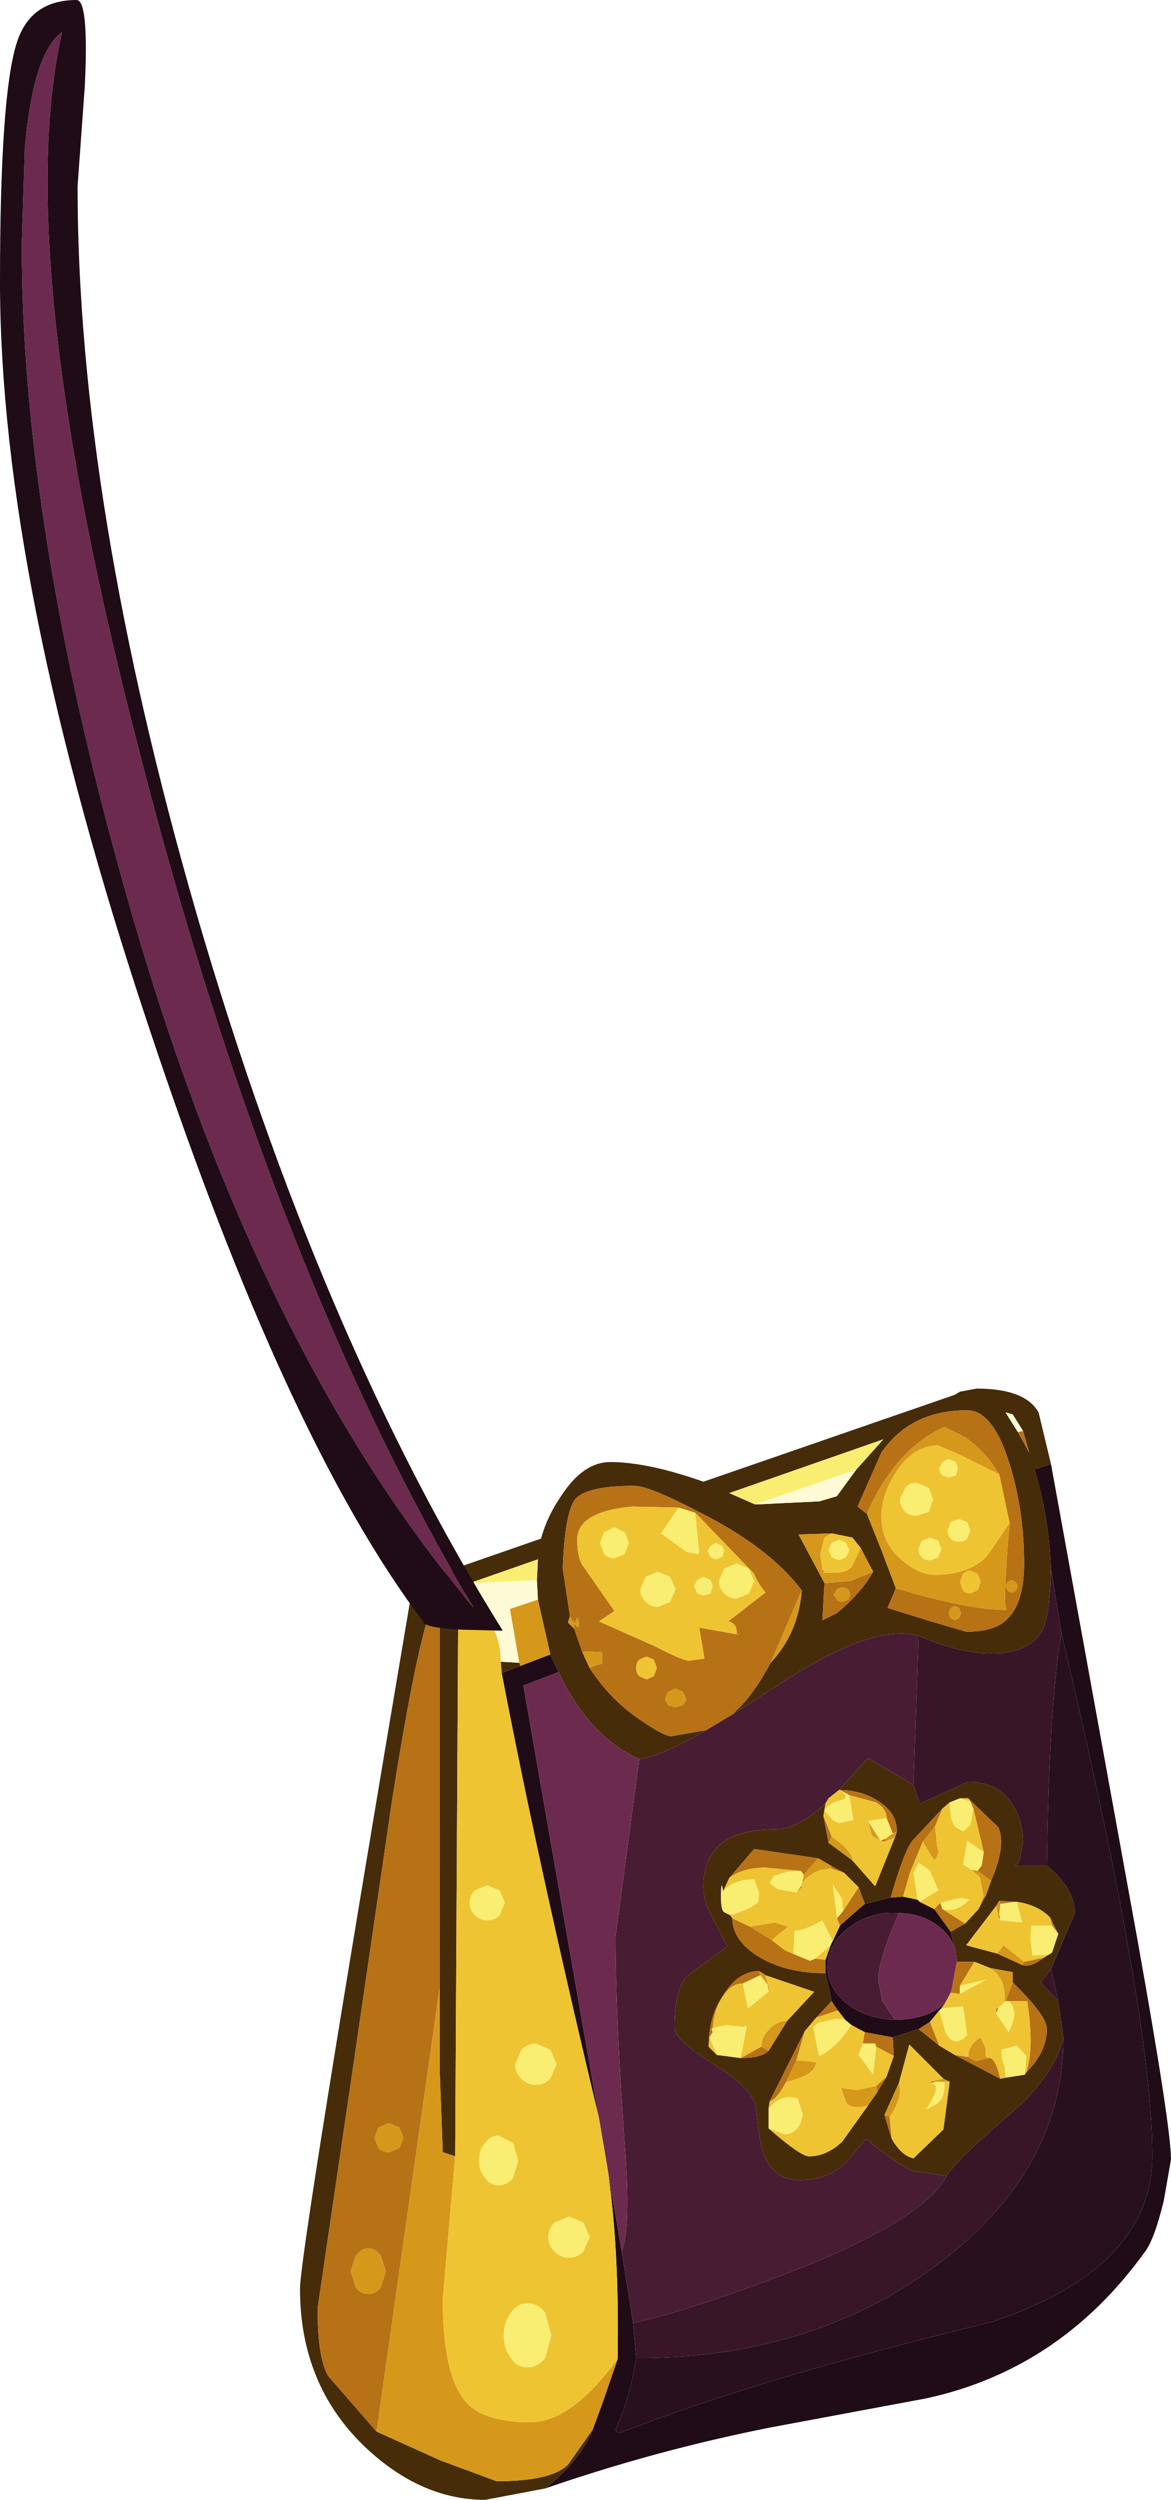 <?xml version="1.0" encoding="UTF-8" standalone="no"?>
<svg xmlns:ffdec="https://www.free-decompiler.com/flash" xmlns:xlink="http://www.w3.org/1999/xlink" ffdec:objectType="shape" height="120.8px" width="56.6px" xmlns="http://www.w3.org/2000/svg">
  <g transform="matrix(1.0, 0.0, 0.0, 1.0, 18.25, 118.45)">
    <path d="M31.2 -49.3 L30.7 -50.1 30.35 -50.2 30.95 -49.25 31.5 -48.25 31.2 -49.3 M8.1 1.8 L5.2 2.35 Q2.1 2.35 -0.6 -0.2 -3.75 -3.2 -3.75 -7.85 -3.75 -9.65 1.6 -41.25 L1.7 -41.5 Q1.7 -41.95 2.0 -42.05 L7.9 -44.1 Q8.2 -45.2 8.9 -46.2 9.95 -47.8 11.25 -47.8 13.05 -47.8 15.75 -46.85 L27.9 -51.05 28.15 -51.2 28.95 -51.35 Q31.3 -51.35 31.95 -50.2 L32.55 -47.7 31.75 -47.45 Q32.45 -45.15 32.55 -42.65 32.5 -40.75 32.25 -39.95 31.75 -38.55 29.65 -38.55 28.15 -38.55 26.15 -39.4 23.9 -40.05 19.25 -36.95 L17.15 -35.6 17.6 -36.05 Q18.3 -36.8 19.0 -38.1 20.35 -39.55 20.5 -41.6 18.95 -43.65 15.7 -45.3 13.15 -46.65 12.4 -46.65 10.1 -46.65 9.55 -46.0 9.05 -45.35 8.95 -42.65 L9.3 -40.35 9.2 -40.05 9.5 -39.75 9.9 -38.6 10.25 -37.85 Q11.25 -36.3 12.75 -35.3 13.85 -34.55 14.2 -34.55 L15.9 -34.85 Q13.55 -33.5 12.65 -33.45 10.2 -34.55 8.75 -37.65 L8.35 -38.5 7.75 -41.15 7.7 -42.1 7.75 -43.1 4.6 -42.0 4.65 -41.95 3.9 -41.0 3.75 -14.25 3.15 -14.45 3.0 -18.5 3.0 -22.4 3.0 -41.45 Q2.2 -40.95 0.7 -31.45 L-1.15 -18.8 -2.9 -6.9 Q-2.9 -4.55 -2.4 -3.65 L-0.05 -0.95 3.05 0.45 5.75 1.45 Q8.4 1.45 9.2 0.65 L10.4 -1.05 Q9.85 0.4 8.1 1.8 M25.05 -41.7 L24.65 -40.75 26.75 -40.1 28.45 -39.6 Q29.65 -39.6 30.25 -40.05 31.25 -40.8 31.25 -42.9 31.25 -45.45 30.55 -47.7 29.75 -50.3 28.5 -50.3 25.75 -50.3 24.35 -48.25 L23.2 -45.65 23.65 -45.3 24.35 -43.55 25.05 -41.7 M23.15 -47.45 L24.45 -48.9 17.0 -46.3 18.25 -45.75 21.35 -45.9 22.2 -46.15 23.15 -47.45 M21.95 -44.35 L20.35 -44.3 21.6 -41.95 21.5 -40.15 22.2 -40.5 Q23.4 -41.5 23.95 -42.5 L23.35 -43.65 22.95 -44.15 21.95 -44.35 M28.15 -31.55 L27.65 -31.35 27.3 -31.05 25.85 -29.5 Q25.45 -29.0 24.8 -26.75 L23.55 -26.45 23.25 -27.25 22.55 -27.95 21.9 -28.3 21.3 -28.65 18.2 -29.1 17.0 -27.7 16.7 -27.05 Q16.6 -27.75 16.6 -26.75 16.6 -26.15 16.75 -26.05 L17.05 -25.9 17.15 -25.75 Q17.15 -24.65 18.5 -23.85 19.8 -23.1 21.65 -23.1 L21.95 -21.75 21.2 -20.95 20.65 -20.3 18.95 -16.9 18.9 -16.55 18.9 -15.6 Q20.45 -14.25 20.85 -14.25 21.7 -14.25 22.45 -14.95 L23.7 -16.7 24.15 -17.35 24.6 -18.1 24.95 -19.1 24.9 -20.0 26.15 -20.4 27.15 -19.6 27.9 -19.15 30.1 -18.0 30.35 -18.05 31.3 -18.2 31.3 -18.25 31.35 -18.3 Q32.35 -19.3 32.35 -20.4 32.35 -21.05 30.7 -22.65 L30.7 -23.15 29.6 -23.35 28.85 -23.65 28.0 -23.65 27.95 -24.1 27.7 -25.1 28.4 -25.5 29.05 -26.2 29.4 -26.85 29.65 -27.55 Q30.4 -29.3 30.0 -30.15 L28.55 -31.55 28.15 -31.55 M25.9 -32.2 L26.2 -31.3 28.55 -32.35 Q29.85 -32.35 30.55 -31.45 31.2 -30.6 31.2 -29.4 L31.0 -28.45 30.8 -28.3 32.35 -28.3 Q33.7 -27.2 33.7 -26.0 L32.55 -23.3 32.05 -22.65 32.9 -21.75 33.15 -20.0 Q32.7 -18.15 30.7 -16.4 28.05 -14.15 27.5 -13.3 L25.85 -13.55 Q25.05 -13.9 23.6 -15.1 L22.7 -14.0 Q21.8 -13.1 20.4 -13.1 19.2 -13.1 18.7 -14.25 18.45 -14.85 18.3 -16.55 18.2 -17.5 16.25 -18.7 14.35 -19.9 14.35 -20.45 14.35 -22.3 14.95 -22.95 L16.9 -24.4 16.0 -26.15 Q15.75 -26.65 15.75 -27.3 15.75 -30.05 19.2 -30.05 20.3 -30.05 21.65 -31.3 L21.55 -30.7 21.8 -29.4 22.95 -28.55 24.05 -27.3 25.0 -29.65 25.1 -29.95 Q25.1 -30.8 24.3 -31.35 23.45 -31.95 22.3 -31.95 L23.7 -33.5 25.9 -32.2 M30.05 -26.6 L29.9 -26.35 28.45 -24.45 29.95 -24.05 31.15 -23.5 Q31.55 -23.35 32.2 -23.85 L32.45 -24.0 32.6 -24.1 32.9 -25.0 32.5 -25.8 Q31.9 -26.4 30.9 -26.55 L30.85 -26.55 30.05 -26.6 M5.95 -38.15 L6.85 -38.1 6.9 -37.95 6.0 -37.6 5.95 -38.15 M18.75 -23.0 L18.45 -23.2 Q17.45 -23.2 16.75 -22.1 16.0 -21.05 16.0 -19.55 L16.4 -19.15 17.55 -19.0 Q18.55 -19.0 18.9 -19.35 L19.8 -20.8 21.1 -22.2 18.75 -23.0 M25.2 -17.8 L24.5 -16.25 24.85 -15.1 Q25.3 -14.3 25.9 -14.15 L27.35 -15.55 27.65 -17.85 27.35 -18.0 25.7 -19.65 25.2 -17.8" fill="#462c09" fill-rule="evenodd" stroke="none"/>
    <path d="M30.95 -49.25 L30.35 -50.2 30.7 -50.1 31.2 -49.3 30.95 -49.25 M3.9 -41.0 L4.65 -41.95 7.7 -42.1 7.75 -41.15 6.4 -40.7 6.85 -38.1 5.95 -38.15 Q5.95 -39.35 5.35 -40.15 4.75 -41.0 3.9 -41.0 M23.15 -47.45 L22.2 -46.15 21.35 -45.9 18.25 -45.75 23.15 -47.45" fill="#fdfad5" fill-rule="evenodd" stroke="none"/>
    <path d="M30.95 -49.25 L31.2 -49.3 31.5 -48.25 30.95 -49.25 M-0.05 -0.95 L-2.4 -3.65 Q-2.9 -4.55 -2.9 -6.9 L-1.15 -18.8 0.7 -31.45 Q2.2 -40.95 3.0 -41.45 L3.0 -22.4 -0.05 -0.95 M15.9 -34.85 L14.2 -34.55 Q13.85 -34.55 12.75 -35.3 11.25 -36.3 10.25 -37.85 L10.6 -38.0 10.85 -38.05 10.85 -38.6 10.1 -38.65 9.9 -38.6 9.5 -39.75 9.5 -40.0 9.7 -39.8 9.75 -40.0 9.65 -40.3 9.55 -40.05 9.5 -40.0 9.45 -40.15 9.45 -40.05 9.3 -40.35 8.95 -42.65 Q9.05 -45.35 9.55 -46.0 10.1 -46.65 12.4 -46.65 13.15 -46.65 15.7 -45.3 18.95 -43.65 20.5 -41.6 L19.0 -38.1 Q18.3 -36.8 17.6 -36.05 L17.15 -35.6 15.9 -34.85 M30.45 -41.6 Q30.55 -41.5 30.65 -41.5 30.75 -41.5 30.85 -41.6 L30.95 -41.8 30.85 -42.0 30.65 -42.1 30.45 -42.0 30.35 -41.8 30.45 -41.6 M23.65 -45.3 L23.2 -45.65 24.35 -48.25 Q25.75 -50.3 28.5 -50.3 29.75 -50.3 30.55 -47.7 31.25 -45.45 31.25 -42.9 31.25 -40.8 30.25 -40.05 29.65 -39.6 28.45 -39.6 L26.75 -40.1 24.65 -40.75 25.05 -41.7 Q28.6 -40.65 30.4 -40.65 30.2 -40.8 30.55 -44.85 L30.05 -47.2 Q29.4 -48.3 28.4 -49.0 L27.4 -49.5 Q25.0 -48.4 23.65 -45.3 M21.6 -41.95 L22.85 -42.05 23.95 -42.5 Q23.4 -41.5 22.2 -40.5 L21.5 -40.15 21.6 -41.95 M22.45 -41.05 L22.75 -41.15 22.85 -41.4 22.75 -41.65 22.45 -41.75 22.2 -41.65 22.05 -41.4 22.2 -41.15 Q22.3 -41.05 22.45 -41.05 M28.1 -40.25 L28.2 -40.5 28.1 -40.75 27.9 -40.85 27.7 -40.75 27.6 -40.5 27.7 -40.25 27.9 -40.15 28.1 -40.25 M28.8 -31.05 L28.65 -31.4 28.55 -31.55 30.0 -30.15 Q30.4 -29.3 29.65 -27.55 L29.0 -28.05 29.2 -28.3 29.3 -28.95 28.8 -31.05 M22.35 -31.95 L22.3 -31.95 Q23.45 -31.95 24.3 -31.35 25.1 -30.8 25.1 -29.95 L24.9 -29.85 24.6 -30.6 Q24.6 -31.05 24.1 -31.35 L22.8 -31.7 22.35 -31.95 M21.8 -29.4 L21.55 -30.7 21.95 -29.7 21.8 -29.4 M24.3 -29.5 L24.55 -29.6 24.5 -29.45 24.3 -29.5 M20.6 -27.85 L20.45 -28.05 20.35 -28.05 18.75 -28.2 Q17.65 -28.2 17.0 -27.7 L18.2 -29.1 21.3 -28.65 20.6 -27.85 M20.25 -27.0 L20.5 -27.35 20.5 -27.25 20.25 -27.0 M22.55 -27.95 L21.95 -28.15 21.9 -28.3 22.55 -27.95 M22.35 -25.4 L22.2 -25.75 22.5 -26.1 23.25 -27.25 23.55 -26.45 22.35 -25.4 M27.7 -25.1 L26.9 -26.2 27.2 -26.5 27.3 -26.2 28.4 -25.5 27.7 -25.1 M25.4 -26.8 L24.8 -26.75 Q25.45 -29.0 25.85 -29.5 L27.3 -31.05 26.95 -30.2 26.35 -29.45 25.75 -28.0 25.4 -26.8 M21.65 -23.75 L21.65 -23.1 Q19.8 -23.1 18.5 -23.85 17.15 -24.65 17.15 -25.75 L18.0 -25.35 19.05 -24.7 19.7 -24.2 20.3 -23.95 20.9 -23.7 21.15 -23.8 21.65 -23.75 M21.95 -21.75 L22.25 -21.3 21.2 -20.95 21.95 -21.75 M23.55 -20.25 L24.9 -20.0 24.95 -19.1 24.1 -19.55 24.05 -19.7 23.45 -19.7 23.55 -20.25 M26.15 -20.4 L26.7 -20.75 27.15 -19.6 26.15 -20.4 M28.6 -28.15 L28.55 -28.15 28.3 -28.35 28.6 -28.15 M29.4 -26.85 L29.05 -26.2 29.3 -26.8 29.4 -26.85 M30.05 -26.6 L30.85 -26.55 30.1 -26.45 30.05 -26.6 M32.5 -25.8 L32.9 -25.0 32.6 -25.4 32.5 -25.8 M32.2 -23.85 Q31.55 -23.35 31.15 -23.5 L31.25 -23.65 32.2 -23.85 M30.0 -25.85 L30.05 -25.95 30.1 -25.65 30.0 -25.85 M14.55 -45.6 L12.3 -45.65 Q9.65 -45.4 9.65 -44.05 9.65 -43.15 9.95 -42.75 L11.45 -40.6 10.7 -40.1 13.4 -38.9 Q14.75 -38.2 15.05 -38.2 L15.8 -38.3 15.55 -39.8 17.5 -39.45 17.35 -39.5 Q17.4 -40.0 16.95 -40.1 L18.75 -41.5 Q18.4 -41.9 18.2 -42.4 L15.5 -45.2 15.35 -45.35 14.55 -45.6 M12.5 -37.85 Q12.5 -37.6 12.65 -37.45 L13.0 -37.3 13.35 -37.45 13.5 -37.85 13.35 -38.25 13.0 -38.4 12.65 -38.25 Q12.5 -38.1 12.5 -37.85 M14.4 -35.95 L14.75 -36.05 14.9 -36.25 14.9 -36.4 14.75 -36.7 14.4 -36.85 14.05 -36.7 13.9 -36.4 13.9 -36.3 14.05 -36.05 14.4 -35.95 M18.45 -23.2 L18.5 -23.0 17.65 -22.6 Q17.05 -22.6 16.65 -21.9 16.25 -21.3 16.2 -20.45 L16.15 -20.4 16.2 -20.25 16.05 -20.0 16.0 -19.55 Q16.0 -21.05 16.75 -22.1 17.45 -23.2 18.45 -23.2 M18.85 -22.55 L18.9 -22.45 18.9 -22.2 18.85 -22.55 M17.55 -19.0 L18.55 -19.55 18.9 -19.35 Q18.55 -19.0 17.55 -19.0 M24.1 -17.65 L24.6 -18.1 24.15 -17.35 24.1 -17.65 M19.75 -17.85 Q19.3 -17.0 18.95 -16.9 L20.65 -20.3 20.25 -18.9 19.75 -17.85 M0.05 -14.65 Q0.25 -14.45 0.55 -14.45 L1.05 -14.65 1.25 -15.15 1.05 -15.65 0.55 -15.85 0.05 -15.65 -0.15 -15.15 0.05 -14.65 M0.15 -7.9 L0.4 -8.7 0.15 -9.45 Q-0.1 -9.8 -0.45 -9.8 -0.8 -9.8 -1.05 -9.45 L-1.3 -8.7 -1.05 -7.9 Q-0.8 -7.6 -0.45 -7.6 -0.1 -7.6 0.15 -7.9 M31.35 -18.3 Q31.75 -19.45 31.4 -21.75 L30.5 -21.75 30.35 -21.75 30.7 -22.65 Q32.35 -21.05 32.35 -20.4 32.35 -19.3 31.35 -18.3 M29.9 -21.15 L29.9 -21.4 30.0 -21.4 29.9 -21.15 M28.85 -23.65 L28.15 -22.5 28.15 -22.1 27.75 -22.15 27.7 -22.15 27.75 -22.35 28.0 -23.65 28.85 -23.65 M27.9 -19.15 L28.55 -19.05 28.9 -18.85 29.5 -19.0 Q29.85 -19.1 30.1 -18.0 L27.9 -19.15 M24.5 -16.25 L24.75 -16.15 24.85 -15.1 24.5 -16.25 M26.65 -17.75 L26.85 -17.9 26.95 -17.85 26.65 -17.75" fill="#b77215" fill-rule="evenodd" stroke="none"/>
    <path d="M4.65 -41.95 L4.6 -42.0 7.75 -43.1 7.7 -42.1 4.65 -41.95 M28.05 -47.5 L27.95 -47.15 27.6 -47.05 27.3 -47.15 Q27.15 -47.3 27.15 -47.5 L27.3 -47.8 27.6 -47.95 27.95 -47.8 28.05 -47.5 M26.05 -46.8 L26.65 -46.55 26.85 -46.0 26.65 -45.4 26.05 -45.2 Q25.7 -45.2 25.5 -45.4 25.25 -45.65 25.25 -46.0 L25.5 -46.55 Q25.7 -46.8 26.05 -46.8 M26.3 -44.0 L26.7 -44.15 27.1 -44.0 27.25 -43.6 27.1 -43.2 26.7 -43.05 Q26.45 -43.05 26.3 -43.2 26.15 -43.35 26.15 -43.6 L26.3 -44.0 M27.55 -44.5 L27.7 -44.9 28.1 -45.05 28.5 -44.9 28.65 -44.5 28.5 -44.1 Q28.35 -43.95 28.1 -43.95 27.85 -43.95 27.7 -44.1 27.55 -44.25 27.55 -44.5 M18.25 -45.75 L17.0 -46.3 24.45 -48.9 23.15 -47.45 18.25 -45.75 M21.95 -43.9 L22.3 -44.05 22.65 -43.9 22.8 -43.55 22.65 -43.2 22.3 -43.05 21.95 -43.2 21.8 -43.55 21.95 -43.9 M28.15 -31.55 L28.65 -31.4 28.8 -31.05 28.65 -30.25 28.3 -29.95 27.95 -30.15 Q27.75 -30.35 27.7 -30.75 L27.65 -31.35 28.15 -31.55 M22.35 -31.95 L22.8 -31.7 23.0 -30.5 22.3 -30.35 22.0 -30.5 21.6 -30.95 Q21.85 -31.35 22.35 -31.45 22.9 -31.55 22.35 -31.95 M24.6 -30.6 L24.9 -29.85 24.55 -29.6 24.3 -29.5 23.7 -30.45 24.6 -30.6 M20.35 -28.05 L20.45 -28.05 20.6 -27.85 20.5 -27.35 20.25 -27.0 19.35 -27.15 18.95 -27.45 19.15 -27.8 19.8 -28.0 20.35 -28.05 M22.2 -25.75 L22.0 -27.4 22.45 -26.7 22.5 -26.1 22.2 -25.75 M26.2 -26.55 L26.1 -26.65 25.9 -27.95 26.15 -28.45 26.7 -28.05 27.1 -27.1 26.2 -26.55 M22.0 -24.65 L21.9 -24.45 21.15 -23.8 20.9 -23.7 20.3 -23.95 20.1 -24.05 20.15 -25.15 Q20.6 -25.15 21.5 -25.65 L22.0 -24.65 M22.6 -20.85 L22.9 -20.6 Q22.15 -19.45 21.35 -19.1 L21.3 -19.25 21.05 -20.5 21.3 -20.7 22.15 -20.9 22.6 -20.85 M27.15 -21.3 L27.25 -21.4 28.3 -21.5 28.5 -20.1 Q27.85 -19.45 27.45 -20.25 L27.15 -21.3 M28.3 -28.35 L28.5 -29.5 29.3 -28.95 29.2 -28.3 29.0 -28.05 28.7 -28.1 28.6 -28.15 28.3 -28.35 M27.3 -26.2 L27.2 -26.5 28.2 -26.75 28.6 -26.65 Q27.95 -26.0 27.3 -26.2 M30.85 -26.55 L30.9 -26.55 31.15 -25.55 30.1 -25.65 30.05 -25.95 30.1 -26.45 30.85 -26.55 M32.6 -24.1 L32.45 -24.0 31.65 -23.95 31.55 -24.75 31.6 -25.4 32.6 -25.4 32.9 -25.0 32.6 -24.1 M15.35 -45.35 L15.55 -43.45 15.5 -43.35 14.95 -43.45 13.7 -44.35 14.1 -44.95 14.55 -45.6 15.35 -45.35 M16.1 -43.75 L16.35 -43.9 16.65 -43.75 16.75 -43.5 16.65 -43.2 16.35 -43.1 16.1 -43.2 15.95 -43.5 16.1 -43.75 M10.75 -43.9 L10.95 -44.4 11.45 -44.65 11.95 -44.4 12.15 -43.9 11.95 -43.35 11.45 -43.15 Q11.15 -43.15 10.95 -43.35 L10.75 -43.9 M13.55 -42.5 L14.15 -42.25 14.4 -41.65 14.15 -41.05 13.55 -40.8 Q13.2 -40.8 12.95 -41.05 12.7 -41.3 12.7 -41.65 L12.95 -42.25 13.55 -42.5 M18.2 -42.05 L17.95 -41.45 17.35 -41.2 Q17.0 -41.2 16.75 -41.45 16.5 -41.7 16.5 -42.05 L16.75 -42.65 17.35 -42.9 17.95 -42.65 18.2 -42.05 M15.45 -42.1 L15.75 -42.25 16.1 -42.1 16.2 -41.8 16.1 -41.45 15.75 -41.35 15.45 -41.45 15.3 -41.8 15.45 -42.1 M4.45 -26.5 Q4.45 -26.85 4.7 -27.1 L5.3 -27.35 5.9 -27.1 6.15 -26.5 5.9 -25.9 Q5.65 -25.65 5.3 -25.65 4.95 -25.65 4.7 -25.9 4.45 -26.15 4.45 -26.5 M16.7 -27.05 Q17.0 -27.45 17.7 -27.6 L18.2 -27.65 18.45 -26.95 18.4 -26.55 Q18.15 -26.25 17.05 -25.9 L16.75 -26.05 Q16.6 -26.15 16.6 -26.75 16.6 -27.75 16.7 -27.05 M18.5 -23.0 L18.85 -22.55 18.9 -22.2 17.9 -21.4 17.65 -22.6 18.5 -23.0 M16.05 -20.0 L16.2 -20.25 16.15 -20.4 16.2 -20.45 16.85 -20.6 17.7 -20.5 17.8 -20.55 17.85 -20.55 17.55 -19.0 16.4 -19.15 16.05 -20.0 M18.9 -16.55 Q19.5 -17.3 20.3 -17.05 L20.55 -16.3 Q20.45 -15.4 19.7 -15.3 L18.9 -15.6 18.9 -16.55 M24.1 -19.55 L23.95 -18.2 23.25 -19.15 23.45 -19.7 24.05 -19.7 24.1 -19.55 M6.95 -19.4 Q7.25 -19.7 7.65 -19.7 L8.35 -19.4 8.65 -18.7 8.35 -18.0 Q8.05 -17.7 7.65 -17.7 7.25 -17.7 6.95 -18.0 6.65 -18.3 6.65 -18.7 L6.95 -19.4 M6.8 -14.05 L6.55 -13.2 Q6.25 -12.85 5.85 -12.85 5.45 -12.85 5.2 -13.2 4.9 -13.55 4.9 -14.05 4.9 -14.55 5.2 -14.9 5.45 -15.25 5.85 -15.25 L6.55 -14.9 6.8 -14.05 M7.25 -7.15 Q7.75 -7.15 8.1 -6.7 L8.4 -5.6 8.1 -4.5 Q7.75 -4.05 7.25 -4.05 6.75 -4.05 6.45 -4.5 6.1 -4.95 6.1 -5.6 6.1 -6.25 6.45 -6.7 6.75 -7.15 7.25 -7.15 M8.25 -10.35 Q8.25 -10.75 8.55 -11.05 L9.25 -11.35 9.95 -11.05 10.25 -10.35 9.95 -9.65 Q9.65 -9.35 9.25 -9.35 8.85 -9.35 8.55 -9.65 8.25 -9.95 8.25 -10.35 M30.35 -21.75 L30.5 -21.75 Q31.05 -21.3 30.5 -20.25 L29.9 -21.15 30.0 -21.4 30.05 -21.45 30.3 -21.7 30.35 -21.75 M28.15 -22.5 L29.45 -22.8 28.15 -22.1 28.15 -22.5 M30.35 -18.05 L30.3 -18.65 Q30.15 -18.85 30.15 -19.4 L30.9 -19.6 31.35 -19.1 31.3 -18.25 31.3 -18.2 30.35 -18.05 M27.4 -17.85 Q27.45 -17.1 27.05 -16.8 L26.5 -16.5 Q27.4 -17.85 26.65 -17.75 L26.95 -17.85 27.4 -17.85" fill="#f9ee71" fill-rule="evenodd" stroke="none"/>
    <path d="M32.55 -47.7 L36.75 -24.6 Q38.35 -15.65 38.35 -14.1 L38.0 -12.1 Q37.55 -10.25 37.1 -9.65 33.0 -3.95 26.5 -2.55 L19.0 -1.15 Q13.45 -0.05 8.1 1.8 9.85 0.4 10.4 -1.05 L10.95 -2.55 11.6 -4.45 Q11.7 -9.8 11.1 -13.75 L11.8 -9.65 12.35 -6.2 12.5 -4.5 Q12.2 -2.55 11.5 -1.05 L11.6 -0.9 11.75 -0.9 Q18.55 -3.55 29.7 -6.25 37.45 -8.85 37.45 -14.3 37.45 -21.0 33.05 -39.55 L32.55 -42.65 Q32.45 -45.15 31.75 -47.45 L32.55 -47.7 M8.35 -38.5 L8.75 -37.65 7.05 -37.0 10.7 -16.1 Q7.75 -28.45 6.0 -37.6 L6.9 -37.95 8.35 -38.5 M25.2 -26.0 Q23.85 -26.1 22.85 -25.35 21.8 -24.6 21.75 -23.5 21.7 -22.45 22.65 -21.65 23.6 -20.9 25.0 -20.85 26.15 -20.85 26.95 -21.3 L27.4 -21.6 27.25 -21.4 27.15 -21.3 26.7 -20.75 26.15 -20.4 24.9 -20.0 23.55 -20.25 Q23.25 -20.4 22.9 -20.6 L22.6 -20.85 22.25 -21.3 21.95 -21.75 21.65 -23.1 21.65 -23.75 21.9 -24.45 22.0 -24.65 22.35 -25.4 23.55 -26.45 24.8 -26.75 25.4 -26.8 26.1 -26.65 26.2 -26.55 26.9 -26.2 27.7 -25.1 27.95 -24.1 Q27.8 -24.8 27.2 -25.3 26.35 -26.0 25.2 -26.0" fill="#1f0c16" fill-rule="evenodd" stroke="none"/>
    <path d="M10.4 -1.05 L9.2 0.65 Q8.4 1.45 5.75 1.45 L3.05 0.45 -0.05 -0.95 3.0 -22.4 3.0 -18.5 3.15 -14.45 3.75 -14.25 3.15 -7.35 Q3.15 -3.6 4.3 -2.35 5.15 -1.4 7.4 -1.4 9.35 -1.4 11.6 -4.45 L10.95 -2.55 10.4 -1.05 M7.75 -41.15 L8.35 -38.5 6.9 -37.95 6.85 -38.1 6.4 -40.7 7.75 -41.15 M10.25 -37.85 L9.9 -38.6 10.1 -38.65 10.85 -38.6 10.85 -38.05 10.6 -38.0 10.25 -37.85 M9.5 -39.75 L9.2 -40.05 9.3 -40.35 9.45 -40.05 9.45 -40.15 9.5 -40.0 9.55 -40.05 9.65 -40.3 9.75 -40.0 9.7 -39.8 9.5 -40.0 9.5 -39.75 M20.5 -41.6 Q20.35 -39.55 19.0 -38.1 L20.5 -41.6 M30.45 -41.6 L30.35 -41.8 30.45 -42.0 30.65 -42.1 30.85 -42.0 30.95 -41.8 30.85 -41.6 Q30.75 -41.5 30.65 -41.5 30.55 -41.5 30.45 -41.6 M25.05 -41.7 L24.35 -43.55 23.65 -45.3 Q25.0 -48.4 27.4 -49.5 L28.4 -49.0 Q29.4 -48.3 30.05 -47.2 L28.25 -48.1 27.1 -48.6 Q25.9 -48.6 25.05 -47.3 24.35 -46.2 24.35 -45.15 24.35 -43.9 25.35 -43.05 26.2 -42.35 26.9 -42.35 28.6 -42.35 29.45 -43.25 L30.55 -44.85 Q30.2 -40.8 30.4 -40.65 28.6 -40.65 25.05 -41.7 M21.6 -41.95 L20.35 -44.3 21.95 -44.35 21.6 -44.15 21.4 -43.35 21.5 -42.6 21.65 -42.5 21.5 -42.45 22.1 -42.45 Q22.75 -42.45 22.95 -42.8 L23.35 -43.65 23.95 -42.5 22.85 -42.05 21.6 -41.95 M22.45 -41.05 Q22.3 -41.05 22.2 -41.15 L22.05 -41.4 22.2 -41.65 22.45 -41.75 22.75 -41.65 22.85 -41.4 22.75 -41.15 22.45 -41.05 M29.0 -42.4 L28.65 -42.55 Q28.45 -42.55 28.3 -42.4 L28.15 -42.0 28.3 -41.6 Q28.45 -41.45 28.65 -41.45 L29.0 -41.6 29.15 -42.0 29.0 -42.4 M28.1 -40.25 L27.9 -40.15 27.7 -40.25 27.6 -40.5 27.7 -40.75 27.9 -40.85 28.1 -40.75 28.2 -40.5 28.1 -40.25 M24.9 -29.85 L25.1 -29.95 25.0 -29.65 24.5 -29.45 24.55 -29.6 24.9 -29.85 M22.95 -28.55 L21.8 -29.4 21.95 -29.7 Q22.95 -29.0 22.95 -28.55 M24.3 -29.5 L23.9 -29.75 23.7 -30.45 24.3 -29.5 M20.5 -27.35 L20.6 -27.85 21.3 -28.65 21.9 -28.3 21.95 -28.15 Q21.35 -28.15 20.95 -27.85 20.5 -27.6 20.5 -27.25 L20.5 -27.35 M28.7 -28.1 L29.0 -28.05 29.65 -27.55 29.4 -26.85 29.3 -26.8 29.1 -27.75 28.7 -28.1 M26.35 -29.45 L26.95 -30.2 27.05 -29.2 Q27.2 -28.85 26.9 -28.55 L26.35 -29.45 M29.9 -26.35 L30.05 -26.6 30.1 -26.45 30.05 -25.95 30.0 -25.85 29.9 -26.35 M31.15 -23.5 L29.95 -24.05 30.25 -24.45 31.25 -23.65 31.15 -23.5 M14.4 -35.95 L14.05 -36.05 13.9 -36.3 13.9 -36.4 14.05 -36.7 14.4 -36.85 14.75 -36.7 14.9 -36.4 14.9 -36.25 14.75 -36.05 14.4 -35.95 M18.0 -25.35 L19.2 -25.55 19.85 -25.35 19.05 -24.7 18.0 -25.35 M18.5 -23.0 L18.45 -23.2 18.75 -23.0 18.9 -22.45 18.85 -22.55 18.5 -23.0 M18.55 -19.55 Q18.55 -20.05 18.95 -20.4 19.3 -20.8 19.8 -20.8 L18.9 -19.35 18.55 -19.55 M23.7 -16.7 Q22.9 -16.5 22.65 -16.85 L22.4 -17.55 23.15 -17.45 24.1 -17.65 24.15 -17.35 23.7 -16.7 M0.05 -14.65 L-0.15 -15.15 0.05 -15.65 0.55 -15.85 1.05 -15.65 1.25 -15.15 1.05 -14.65 0.55 -14.45 Q0.25 -14.45 0.05 -14.65 M0.15 -7.9 Q-0.1 -7.6 -0.45 -7.6 -0.8 -7.6 -1.05 -7.9 L-1.3 -8.7 -1.05 -9.45 Q-0.8 -9.8 -0.45 -9.8 -0.1 -9.8 0.15 -9.45 L0.4 -8.7 0.15 -7.9 M30.7 -22.65 L30.35 -21.75 30.3 -21.7 Q30.4 -22.85 29.6 -23.35 L30.7 -23.15 30.7 -22.65 M29.9 -21.4 L30.05 -21.45 30.0 -21.4 29.9 -21.4 M29.5 -19.0 L28.9 -18.85 28.55 -19.05 Q28.55 -19.65 29.15 -20.0 L29.4 -19.45 29.4 -19.1 29.5 -19.0 M20.25 -18.9 L21.2 -18.8 Q21.15 -18.15 19.75 -17.85 L20.25 -18.9 M25.2 -17.8 Q25.4 -17.1 24.75 -16.15 L24.5 -16.25 25.2 -17.8 M27.65 -17.85 L27.4 -17.85 26.95 -17.85 26.85 -17.9 27.35 -18.0 27.65 -17.85" fill="#d5981a" fill-rule="evenodd" stroke="none"/>
    <path d="M12.65 -33.45 Q13.55 -33.5 15.9 -34.85 L17.15 -35.6 19.25 -36.95 Q23.9 -40.05 26.15 -39.4 L25.9 -32.2 23.7 -33.5 22.3 -31.95 21.8 -31.55 21.65 -31.3 Q20.3 -30.05 19.2 -30.05 15.75 -30.05 15.75 -27.3 15.75 -26.65 16.0 -26.15 L16.9 -24.4 14.95 -22.95 Q14.35 -22.3 14.35 -20.45 14.35 -19.9 16.25 -18.7 18.2 -17.5 18.3 -16.55 18.45 -14.85 18.7 -14.25 19.2 -13.1 20.4 -13.1 21.8 -13.1 22.7 -14.0 L23.6 -15.1 Q25.05 -13.9 25.85 -13.55 L27.5 -13.3 Q26.35 -11.1 19.55 -8.5 14.75 -6.7 12.35 -6.2 L11.8 -9.65 Q12.25 -10.8 11.95 -14.75 11.5 -21.05 11.5 -24.85 L12.65 -33.45 M25.0 -20.85 Q23.6 -20.9 22.65 -21.65 21.7 -22.45 21.75 -23.5 21.8 -24.6 22.85 -25.35 23.85 -26.1 25.2 -26.0 24.2 -23.75 24.2 -22.75 L24.4 -21.75 25.0 -20.85" fill="#481c33" fill-rule="evenodd" stroke="none"/>
    <path d="M8.75 -37.65 Q10.2 -34.55 12.65 -33.45 L11.5 -24.85 Q11.5 -21.05 11.95 -14.75 12.25 -10.8 11.8 -9.65 L11.1 -13.75 10.7 -16.1 7.05 -37.0 8.75 -37.65 M25.0 -20.85 L24.4 -21.75 24.2 -22.75 Q24.2 -23.75 25.2 -26.0 26.35 -26.0 27.2 -25.3 27.8 -24.8 27.95 -24.1 L28.0 -23.65 27.75 -22.35 27.7 -22.15 27.4 -21.6 26.95 -21.3 Q26.15 -20.85 25.0 -20.85" fill="#6c2b4e" fill-rule="evenodd" stroke="none"/>
    <path d="M26.15 -39.4 Q28.15 -38.55 29.65 -38.55 31.75 -38.55 32.25 -39.95 32.5 -40.75 32.55 -42.65 L33.05 -39.55 Q32.45 -35.95 32.35 -28.3 L30.8 -28.3 31.0 -28.45 31.2 -29.4 Q31.2 -30.6 30.55 -31.45 29.85 -32.35 28.55 -32.35 L26.2 -31.3 25.9 -32.2 26.15 -39.4 M12.5 -4.5 L12.35 -6.2 Q14.75 -6.7 19.55 -8.5 26.35 -11.1 27.5 -13.3 28.05 -14.15 30.7 -16.4 32.7 -18.15 33.15 -20.0 33.15 -13.6 27.1 -9.05 21.05 -4.5 12.5 -4.5 M32.9 -21.75 L32.05 -22.65 32.55 -23.3 32.9 -21.75" fill="#381628" fill-rule="evenodd" stroke="none"/>
    <path d="M3.75 -14.25 L3.9 -41.0 Q4.75 -41.0 5.35 -40.15 5.95 -39.35 5.95 -38.15 L6.0 -37.6 Q7.75 -28.45 10.7 -16.1 L11.1 -13.75 Q11.7 -9.8 11.6 -4.45 9.35 -1.4 7.4 -1.4 5.15 -1.4 4.3 -2.35 3.15 -3.6 3.15 -7.35 L3.75 -14.25 M30.05 -47.2 L30.55 -44.85 29.45 -43.25 Q28.6 -42.35 26.9 -42.35 26.2 -42.35 25.35 -43.05 24.35 -43.9 24.35 -45.15 24.35 -46.2 25.05 -47.3 25.9 -48.6 27.1 -48.6 L28.25 -48.1 30.05 -47.2 M28.05 -47.5 L27.95 -47.8 27.6 -47.95 27.3 -47.8 27.15 -47.5 Q27.15 -47.3 27.3 -47.15 L27.6 -47.05 27.95 -47.15 28.05 -47.5 M27.55 -44.5 Q27.55 -44.25 27.7 -44.1 27.85 -43.95 28.1 -43.95 28.35 -43.95 28.5 -44.1 L28.65 -44.5 28.5 -44.9 28.1 -45.05 27.7 -44.9 27.55 -44.5 M26.3 -44.0 L26.15 -43.6 Q26.15 -43.35 26.3 -43.2 26.45 -43.05 26.7 -43.05 L27.1 -43.2 27.25 -43.6 27.1 -44.0 26.7 -44.15 26.3 -44.0 M26.05 -46.8 Q25.7 -46.8 25.5 -46.55 L25.25 -46.0 Q25.25 -45.65 25.5 -45.4 25.7 -45.2 26.05 -45.2 L26.65 -45.4 26.85 -46.0 26.65 -46.55 26.05 -46.8 M21.95 -43.9 L21.8 -43.55 21.95 -43.2 22.3 -43.05 22.65 -43.2 22.8 -43.55 22.65 -43.9 22.3 -44.05 21.95 -43.9 M23.35 -43.65 L22.95 -42.8 Q22.75 -42.45 22.1 -42.45 L21.5 -42.45 21.65 -42.5 21.5 -42.6 21.4 -43.35 21.6 -44.15 21.95 -44.35 22.95 -44.15 23.35 -43.65 M29.0 -42.4 L29.15 -42.0 29.0 -41.6 28.65 -41.45 Q28.45 -41.45 28.3 -41.6 L28.15 -42.0 28.3 -42.4 Q28.45 -42.55 28.65 -42.55 L29.0 -42.4 M28.65 -31.4 L28.15 -31.55 28.55 -31.55 28.65 -31.4 M27.65 -31.35 L27.7 -30.75 Q27.75 -30.35 27.95 -30.15 L28.3 -29.95 28.65 -30.25 28.8 -31.05 29.3 -28.95 28.5 -29.5 28.3 -28.35 28.55 -28.15 28.6 -28.15 28.7 -28.1 29.1 -27.75 29.3 -26.8 29.05 -26.2 28.4 -25.5 27.3 -26.2 Q27.95 -26.0 28.6 -26.65 L28.2 -26.75 27.2 -26.5 26.9 -26.2 26.2 -26.55 27.1 -27.1 26.7 -28.05 26.15 -28.45 25.9 -27.95 26.1 -26.65 25.4 -26.8 25.75 -28.0 26.35 -29.45 26.9 -28.55 Q27.2 -28.85 27.05 -29.2 L26.95 -30.2 27.3 -31.05 27.65 -31.35 M22.3 -31.95 L22.35 -31.95 Q22.9 -31.55 22.35 -31.45 21.85 -31.35 21.6 -30.95 L22.0 -30.5 22.3 -30.35 23.0 -30.5 22.8 -31.7 24.1 -31.35 Q24.6 -31.05 24.6 -30.6 L23.7 -30.45 23.9 -29.75 24.3 -29.5 24.5 -29.45 25.0 -29.65 24.05 -27.3 22.95 -28.55 Q22.95 -29.0 21.95 -29.7 L21.55 -30.7 21.65 -31.3 21.8 -31.55 22.3 -31.95 M20.35 -28.05 L19.8 -28.0 19.15 -27.8 18.95 -27.45 19.35 -27.15 20.25 -27.0 20.5 -27.25 Q20.5 -27.6 20.95 -27.85 21.35 -28.15 21.95 -28.15 L22.55 -27.95 23.25 -27.25 22.5 -26.1 22.45 -26.7 22.0 -27.4 22.2 -25.75 22.35 -25.4 22.0 -24.65 21.5 -25.65 Q20.6 -25.15 20.15 -25.15 L20.1 -24.05 20.3 -23.95 19.7 -24.2 19.05 -24.7 19.85 -25.35 19.2 -25.55 18.0 -25.35 17.15 -25.75 17.05 -25.9 Q18.15 -26.25 18.4 -26.55 L18.45 -26.95 18.2 -27.65 17.7 -27.6 Q17.0 -27.45 16.7 -27.05 L17.0 -27.7 Q17.65 -28.2 18.75 -28.2 L20.35 -28.05 M21.9 -24.45 L21.65 -23.75 21.15 -23.8 21.9 -24.45 M22.25 -21.3 L22.6 -20.85 22.15 -20.9 21.3 -20.7 21.05 -20.5 21.3 -19.25 21.35 -19.1 Q22.15 -19.45 22.9 -20.6 23.25 -20.4 23.55 -20.25 L23.45 -19.7 23.25 -19.15 23.95 -18.2 24.1 -19.55 24.95 -19.1 24.6 -18.1 24.1 -17.65 23.15 -17.45 22.4 -17.55 22.65 -16.85 Q22.9 -16.5 23.7 -16.7 L22.45 -14.95 Q21.7 -14.25 20.85 -14.25 20.45 -14.25 18.9 -15.6 L19.7 -15.3 Q20.45 -15.4 20.55 -16.3 L20.3 -17.05 Q19.5 -17.3 18.9 -16.55 L18.95 -16.9 Q19.3 -17.0 19.75 -17.85 21.15 -18.15 21.2 -18.8 L20.25 -18.9 20.65 -20.3 21.2 -20.95 22.25 -21.3 M26.7 -20.75 L27.15 -21.3 27.45 -20.25 Q27.85 -19.45 28.5 -20.1 L28.3 -21.5 27.25 -21.4 27.4 -21.6 27.7 -22.15 27.75 -22.15 28.15 -22.1 29.45 -22.8 28.15 -22.5 28.85 -23.65 29.6 -23.35 Q30.4 -22.85 30.3 -21.7 L30.05 -21.45 29.9 -21.4 29.9 -21.15 30.5 -20.25 Q31.05 -21.3 30.5 -21.75 L31.4 -21.75 Q31.75 -19.45 31.35 -18.3 L31.3 -18.25 31.35 -19.1 30.9 -19.6 30.15 -19.4 Q30.15 -18.85 30.3 -18.65 L30.35 -18.05 30.1 -18.0 Q29.85 -19.1 29.5 -19.0 L29.4 -19.1 29.4 -19.45 29.15 -20.0 Q28.55 -19.65 28.55 -19.05 L27.9 -19.15 27.15 -19.6 26.7 -20.75 M30.9 -26.55 Q31.9 -26.4 32.5 -25.8 L32.6 -25.4 31.6 -25.4 31.55 -24.75 31.65 -23.95 32.45 -24.0 32.2 -23.85 31.25 -23.65 30.25 -24.45 29.95 -24.05 28.45 -24.45 29.9 -26.35 30.0 -25.85 30.1 -25.65 31.15 -25.55 30.9 -26.55 M32.9 -25.0 L32.6 -24.1 32.9 -25.0 M14.55 -45.6 L14.1 -44.95 13.7 -44.35 14.95 -43.45 15.5 -43.35 15.55 -43.45 15.35 -45.35 15.5 -45.2 18.2 -42.4 Q18.4 -41.9 18.75 -41.5 L16.95 -40.1 Q17.4 -40.0 17.35 -39.5 L17.5 -39.45 15.55 -39.8 15.8 -38.3 15.05 -38.2 Q14.75 -38.2 13.4 -38.9 L10.7 -40.1 11.45 -40.6 9.95 -42.75 Q9.65 -43.15 9.65 -44.05 9.65 -45.4 12.3 -45.65 L14.55 -45.6 M13.55 -42.5 L12.95 -42.25 12.7 -41.65 Q12.7 -41.3 12.95 -41.05 13.2 -40.8 13.55 -40.8 L14.15 -41.05 14.4 -41.65 14.15 -42.25 13.55 -42.5 M10.75 -43.9 L10.95 -43.35 Q11.15 -43.15 11.45 -43.15 L11.95 -43.35 12.15 -43.9 11.95 -44.4 11.45 -44.65 10.95 -44.4 10.75 -43.9 M16.1 -43.75 L15.95 -43.5 16.1 -43.2 16.35 -43.1 16.65 -43.2 16.75 -43.5 16.65 -43.75 16.35 -43.9 16.1 -43.75 M12.5 -37.85 Q12.5 -38.1 12.65 -38.25 L13.0 -38.4 13.35 -38.25 13.5 -37.85 13.35 -37.45 13.0 -37.3 12.65 -37.45 Q12.5 -37.6 12.5 -37.85 M15.45 -42.1 L15.3 -41.8 15.45 -41.45 15.75 -41.35 16.1 -41.45 16.2 -41.8 16.1 -42.1 15.75 -42.25 15.45 -42.1 M18.2 -42.05 L17.95 -42.65 17.35 -42.9 16.75 -42.65 16.5 -42.05 Q16.5 -41.7 16.75 -41.45 17.0 -41.2 17.35 -41.2 L17.95 -41.45 18.2 -42.05 M4.45 -26.5 Q4.45 -26.15 4.7 -25.9 4.95 -25.65 5.3 -25.65 5.65 -25.65 5.9 -25.9 L6.15 -26.5 5.9 -27.1 5.3 -27.35 4.7 -27.1 Q4.45 -26.85 4.45 -26.5 M18.9 -22.45 L18.75 -23.0 21.1 -22.2 19.8 -20.8 Q19.3 -20.8 18.95 -20.4 18.55 -20.05 18.55 -19.55 L17.55 -19.0 17.85 -20.55 17.8 -20.55 17.7 -20.5 16.85 -20.6 16.2 -20.45 Q16.25 -21.3 16.65 -21.9 17.05 -22.6 17.65 -22.6 L17.9 -21.4 18.9 -22.2 18.9 -22.45 M16.0 -19.55 L16.05 -20.0 16.4 -19.15 16.0 -19.55 M6.95 -19.4 L6.65 -18.7 Q6.65 -18.3 6.95 -18.0 7.25 -17.7 7.65 -17.7 8.05 -17.7 8.35 -18.0 L8.65 -18.7 8.35 -19.4 7.65 -19.7 Q7.25 -19.7 6.95 -19.4 M8.25 -10.35 Q8.25 -9.95 8.55 -9.65 8.85 -9.35 9.25 -9.35 9.65 -9.35 9.95 -9.65 L10.25 -10.35 9.95 -11.05 9.25 -11.35 8.55 -11.05 Q8.25 -10.75 8.25 -10.35 M7.25 -7.15 Q6.75 -7.15 6.45 -6.7 6.1 -6.25 6.1 -5.6 6.1 -4.95 6.45 -4.5 6.75 -4.05 7.25 -4.05 7.75 -4.05 8.1 -4.5 L8.4 -5.6 8.1 -6.7 Q7.75 -7.15 7.25 -7.15 M6.8 -14.05 L6.55 -14.9 5.85 -15.25 Q5.45 -15.25 5.2 -14.9 4.9 -14.55 4.9 -14.05 4.9 -13.55 5.2 -13.2 5.45 -12.85 5.85 -12.85 6.25 -12.85 6.55 -13.2 L6.8 -14.05 M24.75 -16.15 Q25.4 -17.1 25.2 -17.8 L25.7 -19.65 27.35 -18.0 26.85 -17.9 26.65 -17.75 Q27.4 -17.85 26.5 -16.5 L27.05 -16.8 Q27.45 -17.1 27.4 -17.85 L27.65 -17.85 27.35 -15.55 25.9 -14.15 Q25.3 -14.3 24.85 -15.1 L24.75 -16.15" fill="#eec433" fill-rule="evenodd" stroke="none"/>
    <path d="M32.35 -28.3 Q32.45 -35.95 33.05 -39.55 37.45 -21.0 37.45 -14.3 37.45 -8.85 29.7 -6.25 18.55 -3.55 11.75 -0.9 L11.6 -0.9 11.5 -1.05 Q12.2 -2.55 12.5 -4.5 21.05 -4.5 27.1 -9.05 33.15 -13.6 33.15 -20.0 L32.9 -21.75 32.55 -23.3 33.7 -26.0 Q33.7 -27.2 32.35 -28.3" fill="#29101e" fill-rule="evenodd" stroke="none"/>
    <path d="M-17.2 -106.65 L-17.05 -111.3 Q-16.65 -115.9 -15.25 -116.9 -17.75 -105.9 -11.35 -81.5 -5.0 -56.95 4.65 -40.75 -6.05 -53.4 -12.25 -75.6 -17.2 -93.2 -17.2 -106.65" fill="#6c2b4e" fill-rule="evenodd" stroke="none"/>
    <path d="M2.2 -40.1 Q-4.4 -48.8 -11.05 -68.8 -18.25 -90.35 -18.25 -104.85 -18.25 -113.8 -17.45 -116.35 -16.8 -118.45 -14.55 -118.45 -13.95 -118.45 -14.15 -114.3 L-14.5 -109.45 Q-14.5 -94.2 -8.75 -74.3 -2.8 -53.85 6.05 -39.65 L4.05 -39.7 Q2.2 -39.8 2.2 -40.1 M-17.2 -106.65 Q-17.2 -93.2 -12.25 -75.6 -6.05 -53.4 4.65 -40.75 -5.0 -56.95 -11.35 -81.5 -17.75 -105.9 -15.25 -116.9 -16.65 -115.9 -17.05 -111.3 L-17.2 -106.65" fill="#1f0c16" fill-rule="evenodd" stroke="none"/>
  </g>
</svg>
